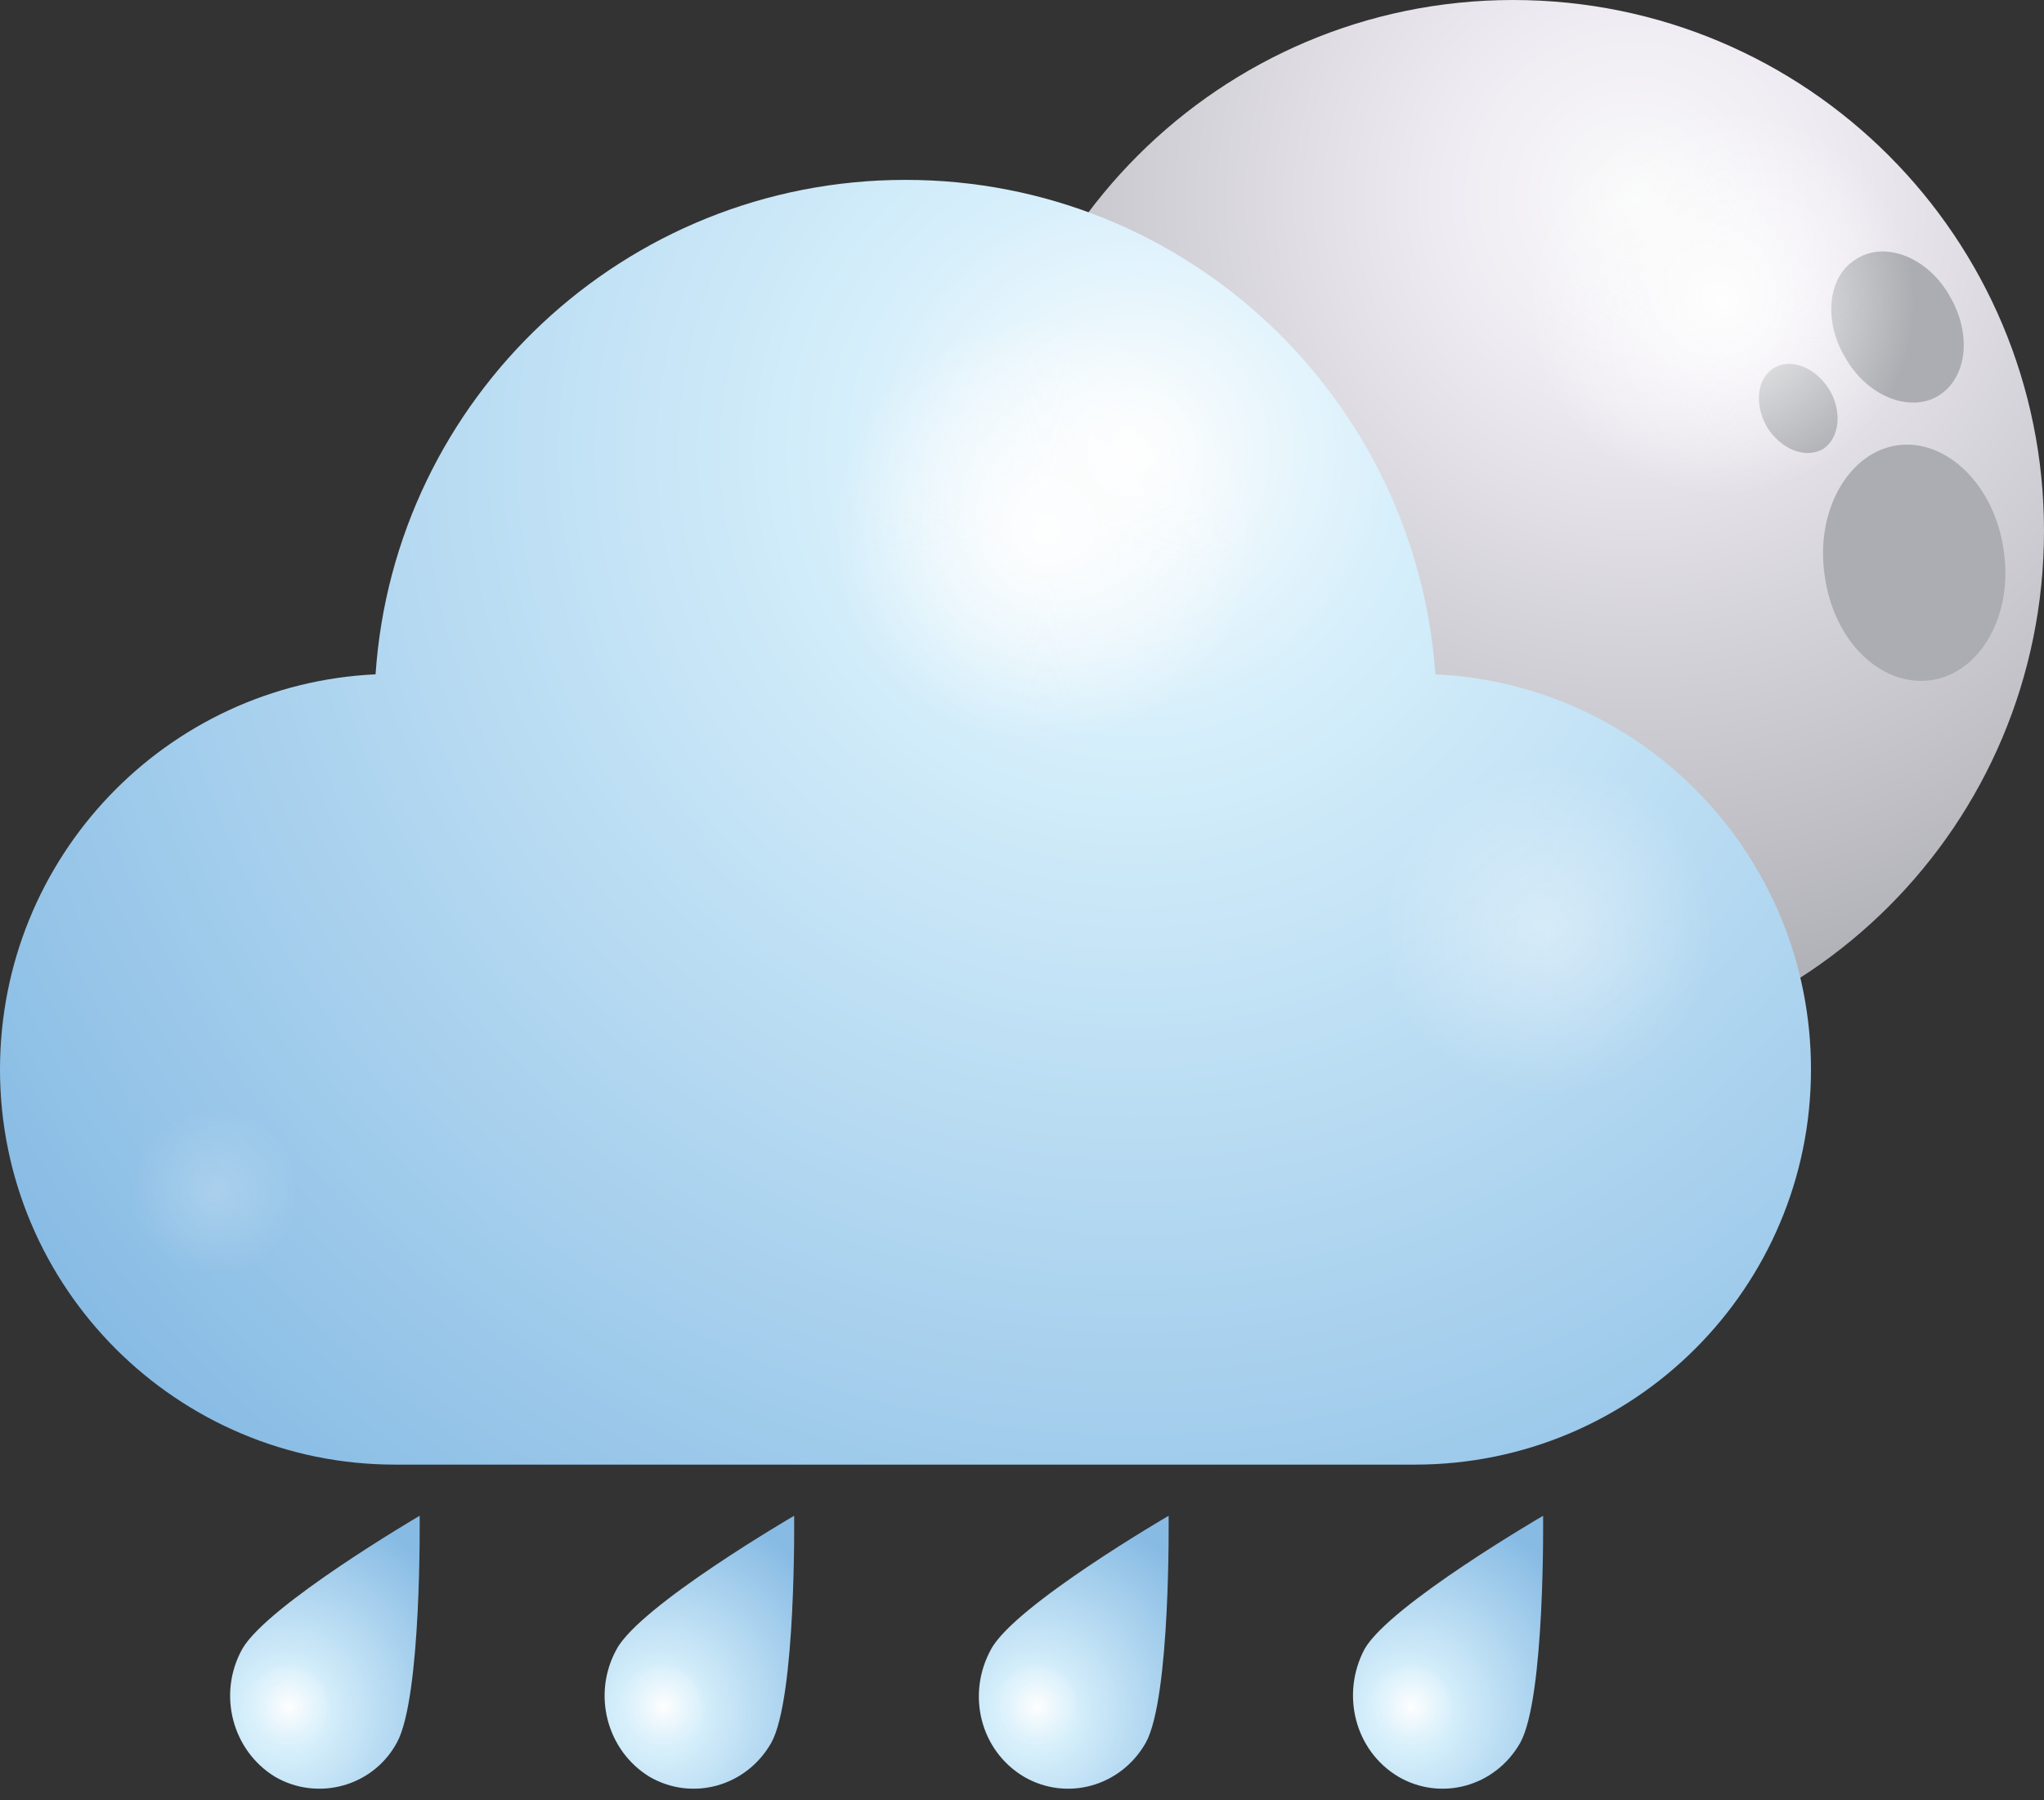<svg width="151" height="133" viewBox="0 0 151 133" fill="none" xmlns="http://www.w3.org/2000/svg">
<rect x="0" y="0" width="151" height="133" fill="#333333" stroke="none"/>
<path d="M111.779 0C133.496 0 151 17.577 151 39.221C151 60.938 133.496 78.442 111.779 78.442C90.135 78.442 72.558 60.938 72.558 39.221C72.558 17.577 90.135 0 111.779 0V0Z" fill="url(#paint0_radial_1_344)"/>
<path d="M76.916 38.059C76.481 33.192 79.168 29.052 82.799 28.689C86.504 28.399 89.845 32.03 90.281 36.824C90.716 41.69 88.102 45.83 84.397 46.193C80.693 46.484 77.352 42.852 76.916 38.059Z" fill="#ACADB2"/>
<path d="M87.956 52.803C89.481 55.708 88.9 58.976 86.722 60.139C84.47 61.301 81.492 59.921 79.967 57.015C78.442 54.11 79.023 50.842 81.202 49.68C83.38 48.517 86.431 49.97 87.956 52.803Z" fill="#ACADB2"/>
<path d="M93.912 48.082C94.856 49.752 94.493 51.713 93.186 52.367C91.878 53.093 90.135 52.222 89.191 50.551C88.319 48.808 88.683 46.92 89.917 46.193C91.225 45.54 93.04 46.339 93.912 48.082Z" fill="#ACADB2"/>
<path d="M142.647 50.261C138.943 50.769 135.457 47.355 134.803 42.562C134.077 37.768 136.546 33.41 140.178 32.902C143.81 32.393 147.368 35.88 148.022 40.673C148.748 45.467 146.279 49.752 142.647 50.261V50.261Z" fill="#ACADB2"/>
<path d="M136.329 26.438C134.658 23.678 135.021 20.337 137.2 19.102C139.306 17.795 142.43 19.029 144.027 21.862C145.698 24.695 145.335 27.963 143.156 29.27C141.05 30.505 137.926 29.27 136.329 26.438Z" fill="#ACADB2"/>
<path d="M134.658 33.192C133.351 33.919 131.535 33.192 130.518 31.522C129.574 29.851 129.792 27.89 131.099 27.164C132.334 26.438 134.15 27.164 135.166 28.834C136.111 30.432 135.893 32.393 134.658 33.192V33.192Z" fill="#ACADB2"/>
<path style="mix-blend-mode:overlay" d="M117.808 35.226C107.785 27.091 103.862 14.744 109.092 7.626C114.249 0.508 126.523 1.307 136.546 9.442C146.569 17.504 150.419 29.851 145.262 36.969C140.033 44.087 127.758 43.288 117.808 35.226Z" fill="url(#paint1_radial_1_344)"/>
<path style="mix-blend-mode:overlay" opacity="0.4" d="M77.134 47.937C78.442 43.579 85.196 45.395 92.169 51.931C99.141 58.468 103.717 67.329 102.41 71.687C101.102 75.972 94.348 74.229 87.375 67.62C80.403 61.083 75.827 52.222 77.134 47.937Z" fill="url(#paint2_radial_1_344)"/>
<path d="M133.786 79.022C133.786 95.147 120.713 108.22 104.516 108.22H29.198C13.074 108.22 0 95.147 0 79.022C0 63.334 12.275 50.551 27.745 49.825C29.125 29.416 46.121 13.291 66.893 13.291C87.666 13.291 104.589 29.416 106.041 49.825C121.512 50.551 133.786 63.334 133.786 79.022V79.022Z" fill="url(#paint3_radial_1_344)"/>
<path style="mix-blend-mode:overlay" d="M66.893 53.456C55.853 44.523 51.568 30.941 57.306 23.097C62.971 15.252 76.553 16.124 87.52 25.058C98.56 33.991 102.846 47.573 97.108 55.417C91.443 63.262 77.861 62.39 66.893 53.456Z" fill="url(#paint4_radial_1_344)"/>
<path style="mix-blend-mode:overlay" opacity="0.4" d="M106.187 79.822C97.544 72.849 94.203 62.1 98.706 55.999C103.136 49.825 113.813 50.479 122.456 57.524C131.099 64.496 134.513 75.246 130.01 81.347C125.507 87.52 114.83 86.867 106.187 79.822V79.822Z" fill="url(#paint5_radial_1_344)"/>
<path style="mix-blend-mode:overlay" opacity="0.2" d="M27.382 106.187C24.622 110.181 17.214 105.388 10.822 95.437C4.431 85.487 1.525 74.156 4.285 70.089C7.118 66.094 14.526 70.888 20.845 80.838C27.237 90.789 30.215 102.119 27.382 106.187Z" fill="url(#paint6_radial_1_344)"/>
<path d="M29.314 128.773C27.544 132.028 23.443 133.112 20.306 131.277C17.17 129.357 16.044 125.185 17.894 121.847C19.743 118.592 31.002 112 31.002 112C31.002 112 31.163 125.435 29.314 128.773V128.773Z" fill="url(#paint7_radial_1_344)"/>
<path style="mix-blend-mode:overlay" d="M18.055 127.605C17.09 124.851 17.652 121.93 19.502 121.096C21.271 120.261 23.523 121.847 24.569 124.601C25.614 127.355 24.971 130.275 23.201 131.11C21.352 131.944 19.1 130.359 18.055 127.605V127.605Z" fill="url(#paint8_radial_1_344)"/>
<path d="M56.978 128.773C55.129 132.028 51.108 133.112 47.971 131.277C44.835 129.357 43.709 125.185 45.559 121.847C47.328 118.592 58.667 112 58.667 112C58.667 112 58.828 125.435 56.978 128.773V128.773Z" fill="url(#paint9_radial_1_344)"/>
<path style="mix-blend-mode:overlay" d="M45.719 127.605C44.674 124.851 45.317 121.93 47.087 121.096C48.936 120.261 51.188 121.847 52.233 124.601C53.279 127.355 52.636 130.275 50.866 131.11C49.017 131.944 46.765 130.359 45.719 127.605Z" fill="url(#paint10_radial_1_344)"/>
<path d="M84.643 128.773C82.793 132.028 78.772 133.112 75.636 131.277C72.419 129.357 71.374 125.185 73.223 121.847C74.992 118.592 86.332 112 86.332 112C86.332 112 86.493 125.435 84.643 128.773V128.773Z" fill="url(#paint11_radial_1_344)"/>
<path style="mix-blend-mode:overlay" d="M73.384 127.605C72.339 124.851 72.982 121.93 74.751 121.096C76.601 120.261 78.853 121.847 79.898 124.601C80.944 127.355 80.3 130.275 78.531 131.11C76.681 131.944 74.43 130.359 73.384 127.605Z" fill="url(#paint12_radial_1_344)"/>
<path d="M112.308 128.773C110.458 132.028 106.437 133.112 103.301 131.277C100.084 129.357 99.038 125.185 100.807 121.847C102.657 118.592 113.996 112 113.996 112C113.996 112 114.157 125.435 112.308 128.773V128.773Z" fill="url(#paint13_radial_1_344)"/>
<path style="mix-blend-mode:overlay" d="M101.049 127.605C100.003 124.851 100.647 121.93 102.416 121.096C104.266 120.261 106.517 121.847 107.563 124.601C108.528 127.355 107.965 130.275 106.115 131.11C104.346 131.944 102.094 130.359 101.049 127.605V127.605Z" fill="url(#paint14_radial_1_344)"/>
<defs>
<radialGradient id="paint0_radial_1_344" cx="0" cy="0" r="1" gradientUnits="userSpaceOnUse" gradientTransform="translate(120.785 14.671) scale(74.447)">
<stop stop-color="#F9FAFA"/>
<stop offset="0.2" stop-color="#EEEAF2"/>
<stop offset="1" stop-color="#9A9DA1"/>
</radialGradient>
<radialGradient id="paint1_radial_1_344" cx="0" cy="0" r="1" gradientUnits="userSpaceOnUse" gradientTransform="translate(127.177 22.298) scale(14.308 14.308)">
<stop stop-color="#FEFEFE"/>
<stop offset="1" stop-color="#FEFEFE" stop-opacity="0"/>
</radialGradient>
<radialGradient id="paint2_radial_1_344" cx="0" cy="0" r="1" gradientUnits="userSpaceOnUse" gradientTransform="translate(89.772 59.776) scale(15.979 15.979)">
<stop stop-color="#FEFEFE"/>
<stop offset="1" stop-color="#FEFEFE" stop-opacity="0"/>
</radialGradient>
<radialGradient id="paint3_radial_1_344" cx="0" cy="0" r="1" gradientUnits="userSpaceOnUse" gradientTransform="translate(83.744 33.265) scale(102.047 102.047)">
<stop stop-color="#FEFEFE"/>
<stop offset="0.2" stop-color="#D6EFFB"/>
<stop offset="1" stop-color="#87BBE4"/>
</radialGradient>
<radialGradient id="paint4_radial_1_344" cx="0" cy="0" r="1" gradientUnits="userSpaceOnUse" gradientTransform="translate(77.207 39.221) scale(15.761 15.761)">
<stop stop-color="#FEFEFE"/>
<stop offset="1" stop-color="#FEFEFE" stop-opacity="0"/>
</radialGradient>
<radialGradient id="paint5_radial_1_344" cx="0" cy="0" r="1" gradientUnits="userSpaceOnUse" gradientTransform="translate(114.321 68.636) scale(12.347 12.347)">
<stop stop-color="#FEFEFE"/>
<stop offset="1" stop-color="#FEFEFE" stop-opacity="0"/>
</radialGradient>
<radialGradient id="paint6_radial_1_344" cx="0" cy="0" r="1" gradientUnits="userSpaceOnUse" gradientTransform="translate(15.834 88.101) scale(6.246 6.246)">
<stop stop-color="#FEFEFE"/>
<stop offset="1" stop-color="#FEFEFE" stop-opacity="0"/>
</radialGradient>
<radialGradient id="paint7_radial_1_344" cx="0" cy="0" r="1" gradientUnits="userSpaceOnUse" gradientTransform="translate(21.111 126.437) scale(14.717 15.271)">
<stop stop-color="#D0EDFA"/>
<stop offset="0.2" stop-color="#D6EFFB"/>
<stop offset="1" stop-color="#87BBE4"/>
</radialGradient>
<radialGradient id="paint8_radial_1_344" cx="0" cy="0" r="1" gradientUnits="userSpaceOnUse" gradientTransform="translate(21.352 126.103) scale(3.136 3.254)">
<stop stop-color="#FEFEFE"/>
<stop offset="1" stop-color="#FEFEFE" stop-opacity="0"/>
</radialGradient>
<radialGradient id="paint9_radial_1_344" cx="0" cy="0" r="1" gradientUnits="userSpaceOnUse" gradientTransform="translate(48.775 126.437) scale(14.717 15.271)">
<stop stop-color="#D0EDFA"/>
<stop offset="0.2" stop-color="#D6EFFB"/>
<stop offset="1" stop-color="#87BBE4"/>
</radialGradient>
<radialGradient id="paint10_radial_1_344" cx="0" cy="0" r="1" gradientUnits="userSpaceOnUse" gradientTransform="translate(49.017 126.103) scale(3.136 3.254)">
<stop stop-color="#FEFEFE"/>
<stop offset="1" stop-color="#FEFEFE" stop-opacity="0"/>
</radialGradient>
<radialGradient id="paint11_radial_1_344" cx="0" cy="0" r="1" gradientUnits="userSpaceOnUse" gradientTransform="translate(76.44 126.437) scale(14.717 15.271)">
<stop stop-color="#D0EDFA"/>
<stop offset="0.2" stop-color="#D6EFFB"/>
<stop offset="1" stop-color="#87BBE4"/>
</radialGradient>
<radialGradient id="paint12_radial_1_344" cx="0" cy="0" r="1" gradientUnits="userSpaceOnUse" gradientTransform="translate(76.601 126.103) scale(3.136 3.254)">
<stop stop-color="#FEFEFE"/>
<stop offset="1" stop-color="#FEFEFE" stop-opacity="0"/>
</radialGradient>
<radialGradient id="paint13_radial_1_344" cx="0" cy="0" r="1" gradientUnits="userSpaceOnUse" gradientTransform="translate(104.105 126.437) scale(14.717 15.271)">
<stop stop-color="#D0EDFA"/>
<stop offset="0.2" stop-color="#D6EFFB"/>
<stop offset="1" stop-color="#87BBE4"/>
</radialGradient>
<radialGradient id="paint14_radial_1_344" cx="0" cy="0" r="1" gradientUnits="userSpaceOnUse" gradientTransform="translate(104.266 126.103) scale(3.136 3.254)">
<stop stop-color="#FEFEFE"/>
<stop offset="1" stop-color="#FEFEFE" stop-opacity="0"/>
</radialGradient>
</defs>
</svg>
